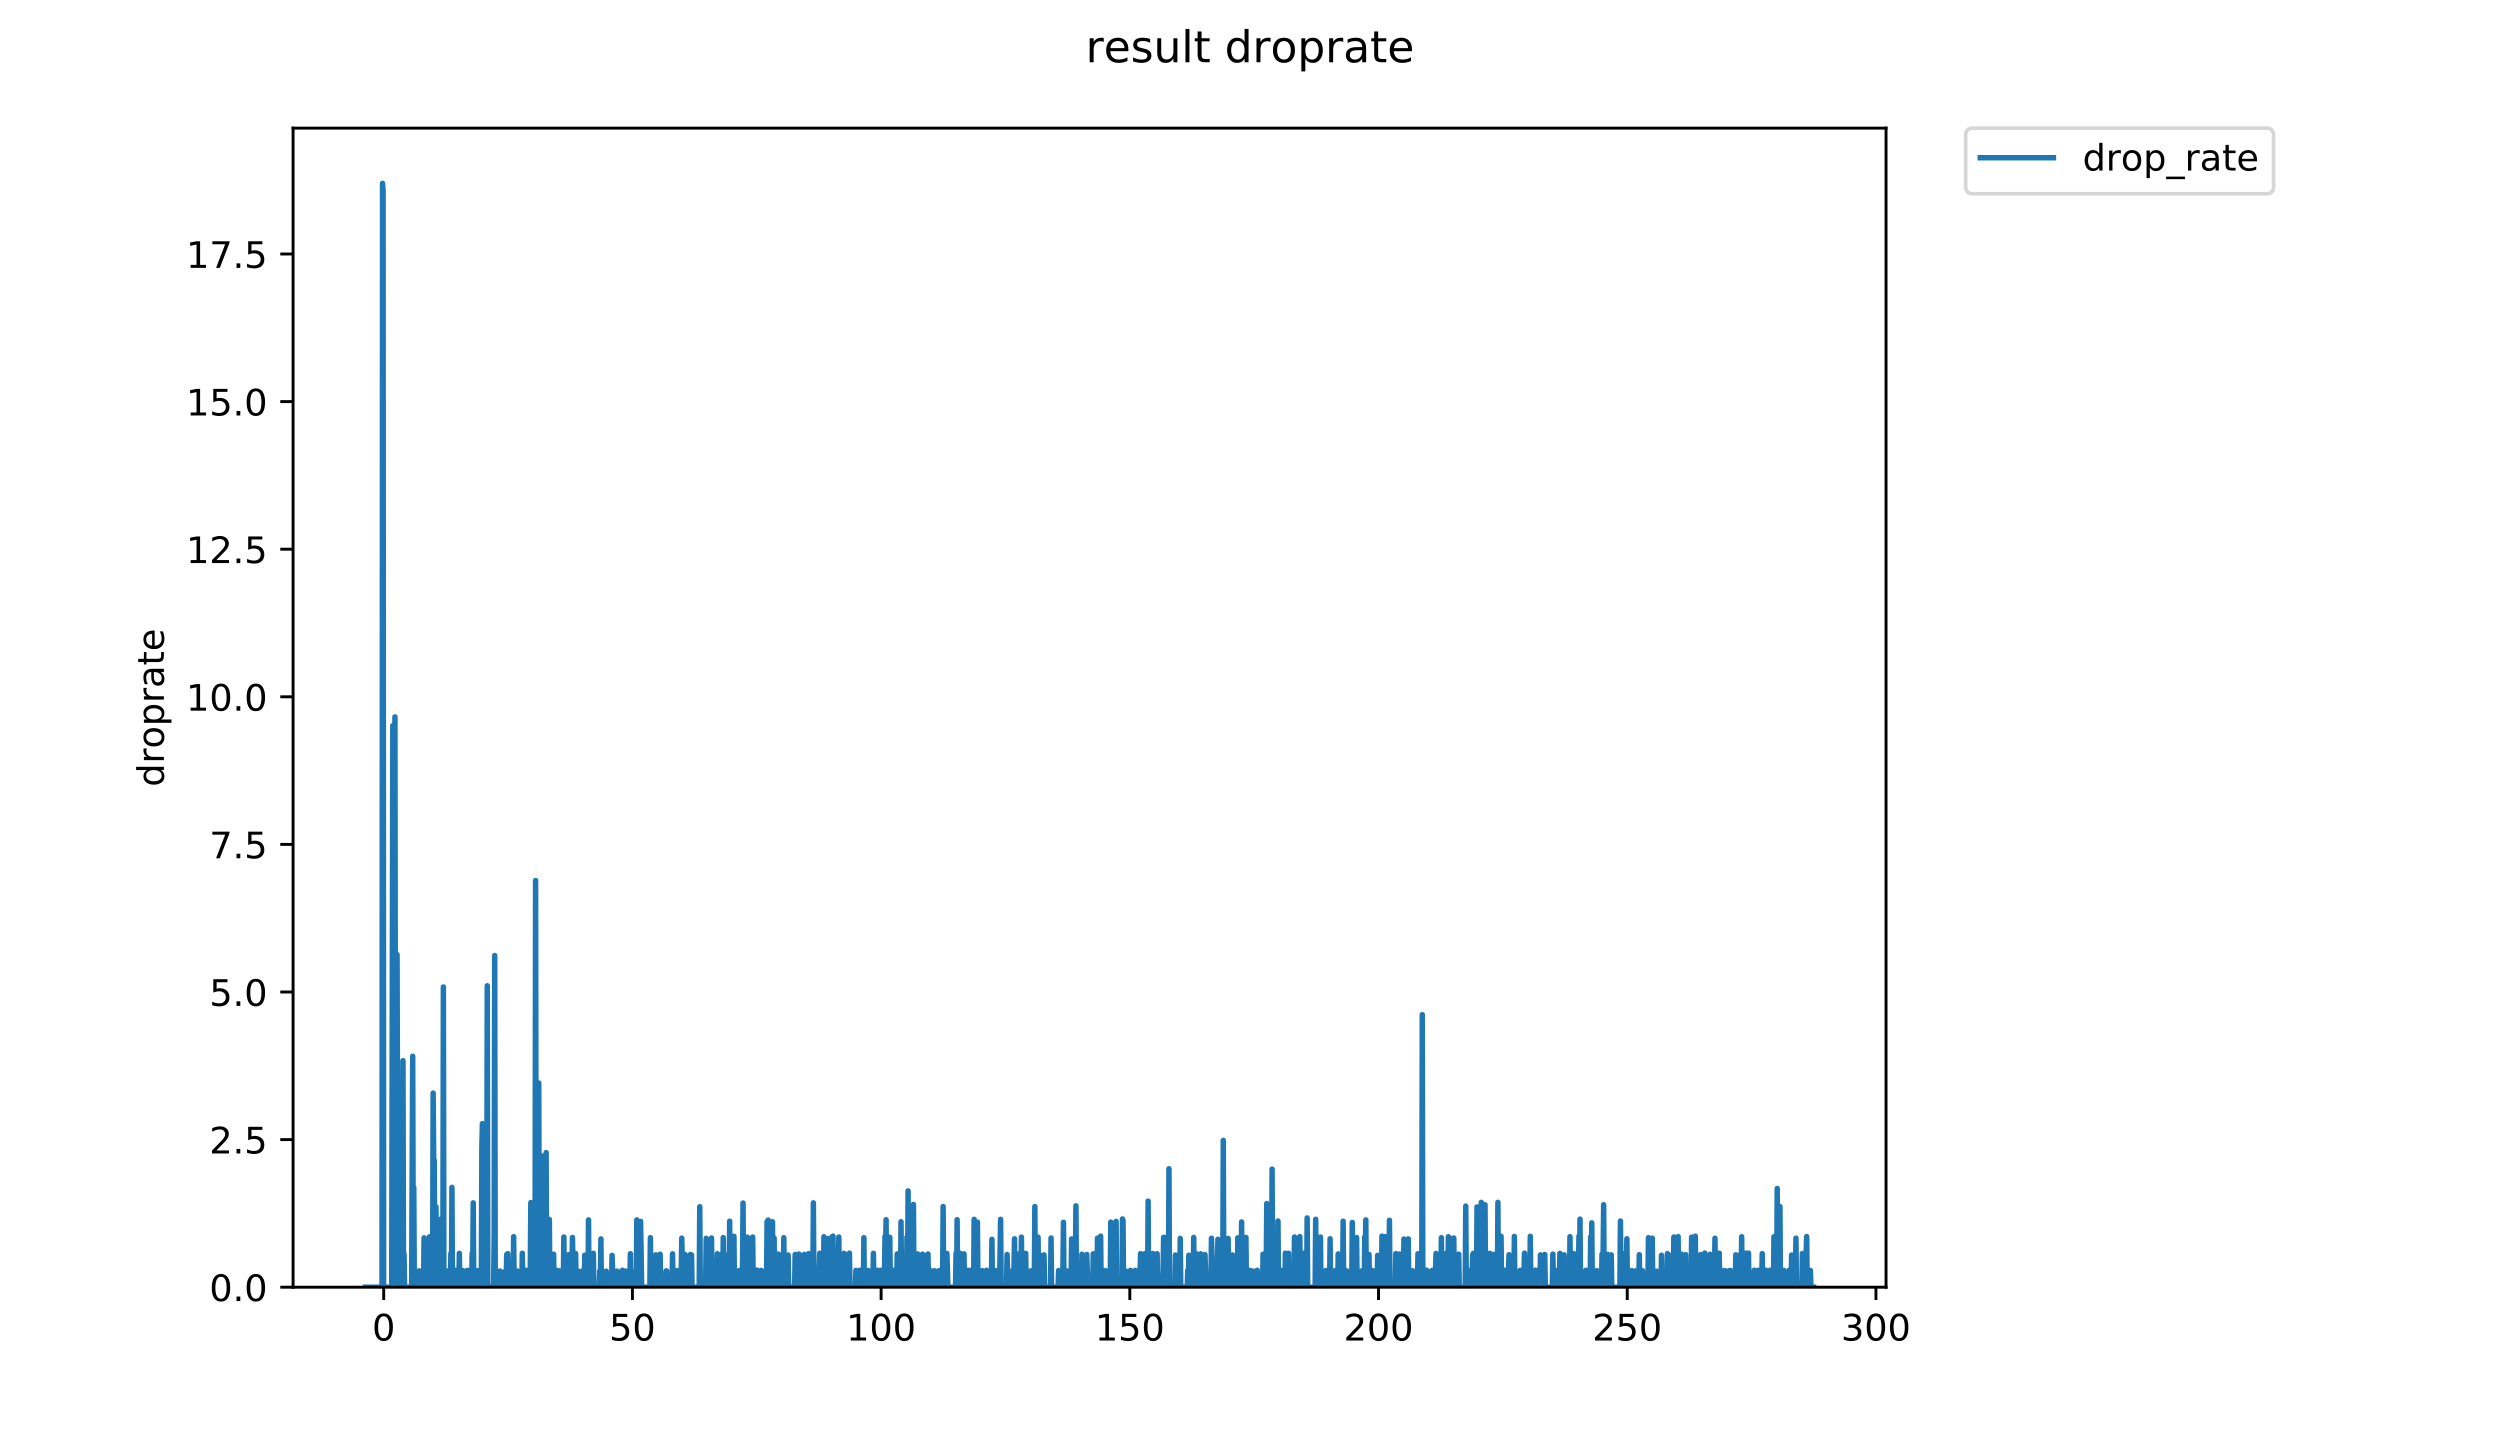 <?xml version="1.0" encoding="utf-8" standalone="no"?>
<!DOCTYPE svg PUBLIC "-//W3C//DTD SVG 1.1//EN"
  "http://www.w3.org/Graphics/SVG/1.1/DTD/svg11.dtd">
<!-- Created with matplotlib (https://matplotlib.org/) -->
<svg height="396pt" version="1.1" viewBox="0 0 684 396" width="684pt" xmlns="http://www.w3.org/2000/svg" xmlns:xlink="http://www.w3.org/1999/xlink">
 <defs>
  <style type="text/css">
*{stroke-linecap:butt;stroke-linejoin:round;}
  </style>
 </defs>
 <g id="figure_1">
  <g id="patch_1">
   <path d="M 0 396 
L 684 396 
L 684 0 
L 0 0 
z
" style="fill:#ffffff;"/>
  </g>
  <g id="axes_1">
   <g id="patch_2">
    <path d="M 80.186 352.174 
L 516.019 352.174 
L 516.019 35.062 
L 80.186 35.062 
z
" style="fill:#ffffff;"/>
   </g>
   <g id="matplotlib.axis_1">
    <g id="xtick_1">
     <g id="line2d_1">
      <defs>
       <path d="M 0 0 
L 0 3.5 
" id="m35428bf966" style="stroke:#000000;stroke-width:0.8;"/>
      </defs>
      <g>
       <use style="stroke:#000000;stroke-width:0.8;" x="104.983" xlink:href="#m35428bf966" y="352.174"/>
      </g>
     </g>
     <g id="text_1">
      <!-- 0 -->
      <defs>
       <path d="M 31.781 66.406 
Q 24.172 66.406 20.328 58.906 
Q 16.5 51.422 16.5 36.375 
Q 16.5 21.391 20.328 13.891 
Q 24.172 6.391 31.781 6.391 
Q 39.453 6.391 43.281 13.891 
Q 47.125 21.391 47.125 36.375 
Q 47.125 51.422 43.281 58.906 
Q 39.453 66.406 31.781 66.406 
z
M 31.781 74.219 
Q 44.047 74.219 50.516 64.516 
Q 56.984 54.828 56.984 36.375 
Q 56.984 17.969 50.516 8.266 
Q 44.047 -1.422 31.781 -1.422 
Q 19.531 -1.422 13.062 8.266 
Q 6.594 17.969 6.594 36.375 
Q 6.594 54.828 13.062 64.516 
Q 19.531 74.219 31.781 74.219 
z
" id="DejaVuSans-48"/>
      </defs>
      <g transform="translate(101.802 366.773)scale(0.1 -0.1)">
       <use xlink:href="#DejaVuSans-48"/>
      </g>
     </g>
    </g>
    <g id="xtick_2">
     <g id="line2d_2">
      <g>
       <use style="stroke:#000000;stroke-width:0.8;" x="173.029" xlink:href="#m35428bf966" y="352.174"/>
      </g>
     </g>
     <g id="text_2">
      <!-- 50 -->
      <defs>
       <path d="M 10.797 72.906 
L 49.516 72.906 
L 49.516 64.594 
L 19.828 64.594 
L 19.828 46.734 
Q 21.969 47.469 24.109 47.828 
Q 26.266 48.188 28.422 48.188 
Q 40.625 48.188 47.75 41.5 
Q 54.891 34.812 54.891 23.391 
Q 54.891 11.625 47.562 5.094 
Q 40.234 -1.422 26.906 -1.422 
Q 22.312 -1.422 17.547 -0.641 
Q 12.797 0.141 7.719 1.703 
L 7.719 11.625 
Q 12.109 9.234 16.797 8.062 
Q 21.484 6.891 26.703 6.891 
Q 35.156 6.891 40.078 11.328 
Q 45.016 15.766 45.016 23.391 
Q 45.016 31 40.078 35.438 
Q 35.156 39.891 26.703 39.891 
Q 22.75 39.891 18.812 39.016 
Q 14.891 38.141 10.797 36.281 
z
" id="DejaVuSans-53"/>
      </defs>
      <g transform="translate(166.666 366.773)scale(0.1 -0.1)">
       <use xlink:href="#DejaVuSans-53"/>
       <use x="63.623" xlink:href="#DejaVuSans-48"/>
      </g>
     </g>
    </g>
    <g id="xtick_3">
     <g id="line2d_3">
      <g>
       <use style="stroke:#000000;stroke-width:0.8;" x="241.074" xlink:href="#m35428bf966" y="352.174"/>
      </g>
     </g>
     <g id="text_3">
      <!-- 100 -->
      <defs>
       <path d="M 12.406 8.297 
L 28.516 8.297 
L 28.516 63.922 
L 10.984 60.406 
L 10.984 69.391 
L 28.422 72.906 
L 38.281 72.906 
L 38.281 8.297 
L 54.391 8.297 
L 54.391 0 
L 12.406 0 
z
" id="DejaVuSans-49"/>
      </defs>
      <g transform="translate(231.531 366.773)scale(0.1 -0.1)">
       <use xlink:href="#DejaVuSans-49"/>
       <use x="63.623" xlink:href="#DejaVuSans-48"/>
       <use x="127.246" xlink:href="#DejaVuSans-48"/>
      </g>
     </g>
    </g>
    <g id="xtick_4">
     <g id="line2d_4">
      <g>
       <use style="stroke:#000000;stroke-width:0.8;" x="309.12" xlink:href="#m35428bf966" y="352.174"/>
      </g>
     </g>
     <g id="text_4">
      <!-- 150 -->
      <g transform="translate(299.576 366.773)scale(0.1 -0.1)">
       <use xlink:href="#DejaVuSans-49"/>
       <use x="63.623" xlink:href="#DejaVuSans-53"/>
       <use x="127.246" xlink:href="#DejaVuSans-48"/>
      </g>
     </g>
    </g>
    <g id="xtick_5">
     <g id="line2d_5">
      <g>
       <use style="stroke:#000000;stroke-width:0.8;" x="377.165" xlink:href="#m35428bf966" y="352.174"/>
      </g>
     </g>
     <g id="text_5">
      <!-- 200 -->
      <defs>
       <path d="M 19.188 8.297 
L 53.609 8.297 
L 53.609 0 
L 7.328 0 
L 7.328 8.297 
Q 12.938 14.109 22.625 23.891 
Q 32.328 33.688 34.812 36.531 
Q 39.547 41.844 41.422 45.531 
Q 43.312 49.219 43.312 52.781 
Q 43.312 58.594 39.234 62.25 
Q 35.156 65.922 28.609 65.922 
Q 23.969 65.922 18.812 64.312 
Q 13.672 62.703 7.812 59.422 
L 7.812 69.391 
Q 13.766 71.781 18.938 73 
Q 24.125 74.219 28.422 74.219 
Q 39.75 74.219 46.484 68.547 
Q 53.219 62.891 53.219 53.422 
Q 53.219 48.922 51.531 44.891 
Q 49.859 40.875 45.406 35.406 
Q 44.188 33.984 37.641 27.219 
Q 31.109 20.453 19.188 8.297 
z
" id="DejaVuSans-50"/>
      </defs>
      <g transform="translate(367.622 366.773)scale(0.1 -0.1)">
       <use xlink:href="#DejaVuSans-50"/>
       <use x="63.623" xlink:href="#DejaVuSans-48"/>
       <use x="127.246" xlink:href="#DejaVuSans-48"/>
      </g>
     </g>
    </g>
    <g id="xtick_6">
     <g id="line2d_6">
      <g>
       <use style="stroke:#000000;stroke-width:0.8;" x="445.211" xlink:href="#m35428bf966" y="352.174"/>
      </g>
     </g>
     <g id="text_6">
      <!-- 250 -->
      <g transform="translate(435.667 366.773)scale(0.1 -0.1)">
       <use xlink:href="#DejaVuSans-50"/>
       <use x="63.623" xlink:href="#DejaVuSans-53"/>
       <use x="127.246" xlink:href="#DejaVuSans-48"/>
      </g>
     </g>
    </g>
    <g id="xtick_7">
     <g id="line2d_7">
      <g>
       <use style="stroke:#000000;stroke-width:0.8;" x="513.257" xlink:href="#m35428bf966" y="352.174"/>
      </g>
     </g>
     <g id="text_7">
      <!-- 300 -->
      <defs>
       <path d="M 40.578 39.312 
Q 47.656 37.797 51.625 33 
Q 55.609 28.219 55.609 21.188 
Q 55.609 10.406 48.188 4.484 
Q 40.766 -1.422 27.094 -1.422 
Q 22.516 -1.422 17.656 -0.516 
Q 12.797 0.391 7.625 2.203 
L 7.625 11.719 
Q 11.719 9.328 16.594 8.109 
Q 21.484 6.891 26.812 6.891 
Q 36.078 6.891 40.938 10.547 
Q 45.797 14.203 45.797 21.188 
Q 45.797 27.641 41.281 31.266 
Q 36.766 34.906 28.719 34.906 
L 20.219 34.906 
L 20.219 43.016 
L 29.109 43.016 
Q 36.375 43.016 40.234 45.922 
Q 44.094 48.828 44.094 54.297 
Q 44.094 59.906 40.109 62.906 
Q 36.141 65.922 28.719 65.922 
Q 24.656 65.922 20.016 65.031 
Q 15.375 64.156 9.812 62.312 
L 9.812 71.094 
Q 15.438 72.656 20.344 73.438 
Q 25.25 74.219 29.594 74.219 
Q 40.828 74.219 47.359 69.109 
Q 53.906 64.016 53.906 55.328 
Q 53.906 49.266 50.438 45.094 
Q 46.969 40.922 40.578 39.312 
z
" id="DejaVuSans-51"/>
      </defs>
      <g transform="translate(503.713 366.773)scale(0.1 -0.1)">
       <use xlink:href="#DejaVuSans-51"/>
       <use x="63.623" xlink:href="#DejaVuSans-48"/>
       <use x="127.246" xlink:href="#DejaVuSans-48"/>
      </g>
     </g>
    </g>
   </g>
   <g id="matplotlib.axis_2">
    <g id="ytick_1">
     <g id="line2d_8">
      <defs>
       <path d="M 0 0 
L -3.5 0 
" id="mf7e2daa5fb" style="stroke:#000000;stroke-width:0.8;"/>
      </defs>
      <g>
       <use style="stroke:#000000;stroke-width:0.8;" x="80.186" xlink:href="#mf7e2daa5fb" y="352.174"/>
      </g>
     </g>
     <g id="text_8">
      <!-- 0.0 -->
      <defs>
       <path d="M 10.688 12.406 
L 21 12.406 
L 21 0 
L 10.688 0 
z
" id="DejaVuSans-46"/>
      </defs>
      <g transform="translate(57.283 355.973)scale(0.1 -0.1)">
       <use xlink:href="#DejaVuSans-48"/>
       <use x="63.623" xlink:href="#DejaVuSans-46"/>
       <use x="95.41" xlink:href="#DejaVuSans-48"/>
      </g>
     </g>
    </g>
    <g id="ytick_2">
     <g id="line2d_9">
      <g>
       <use style="stroke:#000000;stroke-width:0.8;" x="80.186" xlink:href="#mf7e2daa5fb" y="311.792"/>
      </g>
     </g>
     <g id="text_9">
      <!-- 2.5 -->
      <g transform="translate(57.283 315.591)scale(0.1 -0.1)">
       <use xlink:href="#DejaVuSans-50"/>
       <use x="63.623" xlink:href="#DejaVuSans-46"/>
       <use x="95.41" xlink:href="#DejaVuSans-53"/>
      </g>
     </g>
    </g>
    <g id="ytick_3">
     <g id="line2d_10">
      <g>
       <use style="stroke:#000000;stroke-width:0.8;" x="80.186" xlink:href="#mf7e2daa5fb" y="271.409"/>
      </g>
     </g>
     <g id="text_10">
      <!-- 5.0 -->
      <g transform="translate(57.283 275.208)scale(0.1 -0.1)">
       <use xlink:href="#DejaVuSans-53"/>
       <use x="63.623" xlink:href="#DejaVuSans-46"/>
       <use x="95.41" xlink:href="#DejaVuSans-48"/>
      </g>
     </g>
    </g>
    <g id="ytick_4">
     <g id="line2d_11">
      <g>
       <use style="stroke:#000000;stroke-width:0.8;" x="80.186" xlink:href="#mf7e2daa5fb" y="231.027"/>
      </g>
     </g>
     <g id="text_11">
      <!-- 7.5 -->
      <defs>
       <path d="M 8.203 72.906 
L 55.078 72.906 
L 55.078 68.703 
L 28.609 0 
L 18.312 0 
L 43.219 64.594 
L 8.203 64.594 
z
" id="DejaVuSans-55"/>
      </defs>
      <g transform="translate(57.283 234.826)scale(0.1 -0.1)">
       <use xlink:href="#DejaVuSans-55"/>
       <use x="63.623" xlink:href="#DejaVuSans-46"/>
       <use x="95.41" xlink:href="#DejaVuSans-53"/>
      </g>
     </g>
    </g>
    <g id="ytick_5">
     <g id="line2d_12">
      <g>
       <use style="stroke:#000000;stroke-width:0.8;" x="80.186" xlink:href="#mf7e2daa5fb" y="190.644"/>
      </g>
     </g>
     <g id="text_12">
      <!-- 10.0 -->
      <g transform="translate(50.92 194.443)scale(0.1 -0.1)">
       <use xlink:href="#DejaVuSans-49"/>
       <use x="63.623" xlink:href="#DejaVuSans-48"/>
       <use x="127.246" xlink:href="#DejaVuSans-46"/>
       <use x="159.033" xlink:href="#DejaVuSans-48"/>
      </g>
     </g>
    </g>
    <g id="ytick_6">
     <g id="line2d_13">
      <g>
       <use style="stroke:#000000;stroke-width:0.8;" x="80.186" xlink:href="#mf7e2daa5fb" y="150.261"/>
      </g>
     </g>
     <g id="text_13">
      <!-- 12.5 -->
      <g transform="translate(50.92 154.061)scale(0.1 -0.1)">
       <use xlink:href="#DejaVuSans-49"/>
       <use x="63.623" xlink:href="#DejaVuSans-50"/>
       <use x="127.246" xlink:href="#DejaVuSans-46"/>
       <use x="159.033" xlink:href="#DejaVuSans-53"/>
      </g>
     </g>
    </g>
    <g id="ytick_7">
     <g id="line2d_14">
      <g>
       <use style="stroke:#000000;stroke-width:0.8;" x="80.186" xlink:href="#mf7e2daa5fb" y="109.879"/>
      </g>
     </g>
     <g id="text_14">
      <!-- 15.0 -->
      <g transform="translate(50.92 113.678)scale(0.1 -0.1)">
       <use xlink:href="#DejaVuSans-49"/>
       <use x="63.623" xlink:href="#DejaVuSans-53"/>
       <use x="127.246" xlink:href="#DejaVuSans-46"/>
       <use x="159.033" xlink:href="#DejaVuSans-48"/>
      </g>
     </g>
    </g>
    <g id="ytick_8">
     <g id="line2d_15">
      <g>
       <use style="stroke:#000000;stroke-width:0.8;" x="80.186" xlink:href="#mf7e2daa5fb" y="69.496"/>
      </g>
     </g>
     <g id="text_15">
      <!-- 17.5 -->
      <g transform="translate(50.92 73.296)scale(0.1 -0.1)">
       <use xlink:href="#DejaVuSans-49"/>
       <use x="63.623" xlink:href="#DejaVuSans-55"/>
       <use x="127.246" xlink:href="#DejaVuSans-46"/>
       <use x="159.033" xlink:href="#DejaVuSans-53"/>
      </g>
     </g>
    </g>
    <g id="text_16">
     <!-- droprate -->
     <defs>
      <path d="M 45.406 46.391 
L 45.406 75.984 
L 54.391 75.984 
L 54.391 0 
L 45.406 0 
L 45.406 8.203 
Q 42.578 3.328 38.25 0.953 
Q 33.938 -1.422 27.875 -1.422 
Q 17.969 -1.422 11.734 6.484 
Q 5.516 14.406 5.516 27.297 
Q 5.516 40.188 11.734 48.094 
Q 17.969 56 27.875 56 
Q 33.938 56 38.25 53.625 
Q 42.578 51.266 45.406 46.391 
z
M 14.797 27.297 
Q 14.797 17.391 18.875 11.75 
Q 22.953 6.109 30.078 6.109 
Q 37.203 6.109 41.297 11.75 
Q 45.406 17.391 45.406 27.297 
Q 45.406 37.203 41.297 42.844 
Q 37.203 48.484 30.078 48.484 
Q 22.953 48.484 18.875 42.844 
Q 14.797 37.203 14.797 27.297 
z
" id="DejaVuSans-100"/>
      <path d="M 41.109 46.297 
Q 39.594 47.172 37.812 47.578 
Q 36.031 48 33.891 48 
Q 26.266 48 22.188 43.047 
Q 18.109 38.094 18.109 28.812 
L 18.109 0 
L 9.078 0 
L 9.078 54.688 
L 18.109 54.688 
L 18.109 46.188 
Q 20.953 51.172 25.484 53.578 
Q 30.031 56 36.531 56 
Q 37.453 56 38.578 55.875 
Q 39.703 55.766 41.062 55.516 
z
" id="DejaVuSans-114"/>
      <path d="M 30.609 48.391 
Q 23.391 48.391 19.188 42.75 
Q 14.984 37.109 14.984 27.297 
Q 14.984 17.484 19.156 11.844 
Q 23.344 6.203 30.609 6.203 
Q 37.797 6.203 41.984 11.859 
Q 46.188 17.531 46.188 27.297 
Q 46.188 37.016 41.984 42.703 
Q 37.797 48.391 30.609 48.391 
z
M 30.609 56 
Q 42.328 56 49.016 48.375 
Q 55.719 40.766 55.719 27.297 
Q 55.719 13.875 49.016 6.219 
Q 42.328 -1.422 30.609 -1.422 
Q 18.844 -1.422 12.172 6.219 
Q 5.516 13.875 5.516 27.297 
Q 5.516 40.766 12.172 48.375 
Q 18.844 56 30.609 56 
z
" id="DejaVuSans-111"/>
      <path d="M 18.109 8.203 
L 18.109 -20.797 
L 9.078 -20.797 
L 9.078 54.688 
L 18.109 54.688 
L 18.109 46.391 
Q 20.953 51.266 25.266 53.625 
Q 29.594 56 35.594 56 
Q 45.562 56 51.781 48.094 
Q 58.016 40.188 58.016 27.297 
Q 58.016 14.406 51.781 6.484 
Q 45.562 -1.422 35.594 -1.422 
Q 29.594 -1.422 25.266 0.953 
Q 20.953 3.328 18.109 8.203 
z
M 48.688 27.297 
Q 48.688 37.203 44.609 42.844 
Q 40.531 48.484 33.406 48.484 
Q 26.266 48.484 22.188 42.844 
Q 18.109 37.203 18.109 27.297 
Q 18.109 17.391 22.188 11.75 
Q 26.266 6.109 33.406 6.109 
Q 40.531 6.109 44.609 11.75 
Q 48.688 17.391 48.688 27.297 
z
" id="DejaVuSans-112"/>
      <path d="M 34.281 27.484 
Q 23.391 27.484 19.188 25 
Q 14.984 22.516 14.984 16.5 
Q 14.984 11.719 18.141 8.906 
Q 21.297 6.109 26.703 6.109 
Q 34.188 6.109 38.703 11.406 
Q 43.219 16.703 43.219 25.484 
L 43.219 27.484 
z
M 52.203 31.203 
L 52.203 0 
L 43.219 0 
L 43.219 8.297 
Q 40.141 3.328 35.547 0.953 
Q 30.953 -1.422 24.312 -1.422 
Q 15.922 -1.422 10.953 3.297 
Q 6 8.016 6 15.922 
Q 6 25.141 12.172 29.828 
Q 18.359 34.516 30.609 34.516 
L 43.219 34.516 
L 43.219 35.406 
Q 43.219 41.609 39.141 45 
Q 35.062 48.391 27.688 48.391 
Q 23 48.391 18.547 47.266 
Q 14.109 46.141 10.016 43.891 
L 10.016 52.203 
Q 14.938 54.109 19.578 55.047 
Q 24.219 56 28.609 56 
Q 40.484 56 46.344 49.844 
Q 52.203 43.703 52.203 31.203 
z
" id="DejaVuSans-97"/>
      <path d="M 18.312 70.219 
L 18.312 54.688 
L 36.812 54.688 
L 36.812 47.703 
L 18.312 47.703 
L 18.312 18.016 
Q 18.312 11.328 20.141 9.422 
Q 21.969 7.516 27.594 7.516 
L 36.812 7.516 
L 36.812 0 
L 27.594 0 
Q 17.188 0 13.234 3.875 
Q 9.281 7.766 9.281 18.016 
L 9.281 47.703 
L 2.688 47.703 
L 2.688 54.688 
L 9.281 54.688 
L 9.281 70.219 
z
" id="DejaVuSans-116"/>
      <path d="M 56.203 29.594 
L 56.203 25.203 
L 14.891 25.203 
Q 15.484 15.922 20.484 11.062 
Q 25.484 6.203 34.422 6.203 
Q 39.594 6.203 44.453 7.469 
Q 49.312 8.734 54.109 11.281 
L 54.109 2.781 
Q 49.266 0.734 44.188 -0.344 
Q 39.109 -1.422 33.891 -1.422 
Q 20.797 -1.422 13.156 6.188 
Q 5.516 13.812 5.516 26.812 
Q 5.516 40.234 12.766 48.109 
Q 20.016 56 32.328 56 
Q 43.359 56 49.781 48.891 
Q 56.203 41.797 56.203 29.594 
z
M 47.219 32.234 
Q 47.125 39.594 43.094 43.984 
Q 39.062 48.391 32.422 48.391 
Q 24.906 48.391 20.391 44.141 
Q 15.875 39.891 15.188 32.172 
z
" id="DejaVuSans-101"/>
     </defs>
     <g transform="translate(44.841 215.236)rotate(-90)scale(0.1 -0.1)">
      <use xlink:href="#DejaVuSans-100"/>
      <use x="63.477" xlink:href="#DejaVuSans-114"/>
      <use x="104.559" xlink:href="#DejaVuSans-111"/>
      <use x="165.74" xlink:href="#DejaVuSans-112"/>
      <use x="229.217" xlink:href="#DejaVuSans-114"/>
      <use x="270.33" xlink:href="#DejaVuSans-97"/>
      <use x="331.609" xlink:href="#DejaVuSans-116"/>
      <use x="370.818" xlink:href="#DejaVuSans-101"/>
     </g>
    </g>
   </g>
   <g id="line2d_16">
    <path clip-path="url(#p8890fcf8d9)" d="M 99.997 352.174 
L 104.522 352.174 
L 104.666 50.163 
L 104.81 52.19 
L 104.96 352.174 
L 107.173 352.174 
L 107.475 198.545 
L 107.62 246.928 
L 107.765 219.095 
L 107.91 292.348 
L 108.055 196.151 
L 108.199 319.868 
L 108.343 306.023 
L 108.487 352.174 
L 108.634 261.171 
L 108.783 312.015 
L 108.927 310.756 
L 109.075 298.03 
L 109.224 325.327 
L 109.37 306.544 
L 109.661 352.174 
L 109.808 352.174 
L 109.955 329.423 
L 110.105 329.986 
L 110.255 290.217 
L 110.401 352.174 
L 110.547 343.048 
L 110.693 352.174 
L 112.619 352.174 
L 112.914 289.006 
L 113.062 343.175 
L 113.208 324.95 
L 113.356 352.174 
L 114.55 352.174 
L 114.699 347.712 
L 114.848 352.174 
L 115.877 352.174 
L 116.025 338.676 
L 116.172 352.174 
L 116.319 352.174 
L 116.466 347.65 
L 116.613 352.174 
L 117.344 352.174 
L 117.489 338.407 
L 117.633 352.174 
L 118.355 352.174 
L 118.506 299.068 
L 118.659 317.343 
L 118.812 317.436 
L 118.965 352.174 
L 119.119 352.174 
L 119.27 330.167 
L 119.568 352.174 
L 120.146 352.174 
L 120.29 347.546 
L 120.433 352.174 
L 120.576 333.554 
L 120.72 352.174 
L 121.159 352.174 
L 121.306 270.04 
L 121.449 352.174 
L 122.027 352.174 
L 122.177 347.737 
L 122.48 347.773 
L 122.632 352.174 
L 123.209 352.174 
L 123.355 342.996 
L 123.502 352.174 
L 123.649 324.873 
L 123.792 352.174 
L 124.37 352.174 
L 124.513 347.532 
L 124.657 352.174 
L 125.531 352.174 
L 125.675 342.917 
L 125.819 352.174 
L 126.545 352.174 
L 126.693 347.662 
L 126.843 352.174 
L 127.731 352.174 
L 127.875 347.559 
L 128.021 352.174 
L 129.045 352.174 
L 129.188 342.891 
L 129.332 347.546 
L 129.477 329.098 
L 129.623 352.174 
L 130.508 352.174 
L 130.655 347.637 
L 130.806 352.174 
L 131.685 352.174 
L 131.834 314.167 
L 131.985 307.429 
L 132.136 352.174 
L 132.435 352.174 
L 132.586 312.454 
L 132.737 352.174 
L 133.025 352.174 
L 133.169 342.891 
L 133.315 269.711 
L 133.458 352.174 
L 135.055 352.174 
L 135.201 338.446 
L 135.348 261.427 
L 135.496 352.174 
L 135.64 352.174 
L 135.79 347.712 
L 135.935 352.174 
L 136.677 352.174 
L 136.829 347.761 
L 136.98 352.174 
L 138.026 352.174 
L 138.179 347.832 
L 138.329 352.174 
L 138.481 352.174 
L 138.629 343.25 
L 138.781 352.174 
L 138.925 342.996 
L 139.072 352.174 
L 139.793 352.174 
L 139.941 347.662 
L 140.088 352.174 
L 140.24 347.797 
L 140.389 352.174 
L 140.533 338.368 
L 140.677 352.174 
L 141.403 352.174 
L 141.554 347.761 
L 141.697 352.174 
L 142.759 352.174 
L 142.903 342.891 
L 143.054 352.174 
L 143.787 352.174 
L 143.931 347.546 
L 144.075 352.174 
L 144.942 352.174 
L 145.086 347.559 
L 145.23 329.032 
L 145.374 352.174 
L 146.385 352.174 
L 146.535 240.927 
L 146.686 343.323 
L 146.83 352.174 
L 147.116 352.174 
L 147.259 342.864 
L 147.402 296.314 
L 147.545 352.174 
L 148.12 352.174 
L 148.267 316.279 
L 148.411 352.174 
L 149.128 352.174 
L 149.272 342.917 
L 149.417 315.358 
L 149.565 347.687 
L 149.717 343.395 
L 149.87 352.174 
L 150.159 352.174 
L 150.303 333.661 
L 150.446 352.174 
L 151.319 352.174 
L 151.467 343.15 
L 151.615 352.174 
L 152.356 352.174 
L 152.5 347.585 
L 152.644 352.174 
L 152.939 352.174 
L 153.088 347.7 
L 153.239 347.761 
L 153.385 352.174 
L 154.12 352.174 
L 154.264 338.446 
L 154.41 352.174 
L 155.295 352.174 
L 155.588 343.274 
L 155.733 352.174 
L 156.332 352.174 
L 156.475 347.559 
L 156.622 338.562 
L 156.911 352.174 
L 157.343 352.174 
L 157.487 342.97 
L 157.637 352.174 
L 158.226 352.174 
L 158.379 347.844 
L 158.532 352.174 
L 159.408 352.174 
L 159.552 347.559 
L 159.696 352.174 
L 159.84 352.174 
L 159.993 343.419 
L 160.144 352.174 
L 160.872 352.174 
L 161.016 333.766 
L 161.161 352.174 
L 162.19 352.174 
L 162.334 342.917 
L 162.482 352.174 
L 163.953 352.174 
L 164.101 347.687 
L 164.251 352.174 
L 164.402 338.97 
L 164.548 352.174 
L 165.71 352.174 
L 165.862 347.797 
L 166.005 352.174 
L 167.311 352.174 
L 167.464 343.466 
L 167.768 352.174 
L 168.672 352.174 
L 168.823 347.773 
L 168.969 352.174 
L 170.142 352.174 
L 170.285 347.532 
L 170.428 352.174 
L 171.008 352.174 
L 171.159 347.749 
L 171.31 352.174 
L 172.322 352.174 
L 172.467 343.022 
L 172.615 352.174 
L 173.792 352.174 
L 173.942 347.712 
L 174.086 352.174 
L 174.231 333.766 
L 174.38 352.174 
L 174.968 352.174 
L 175.114 347.611 
L 175.262 334.176 
L 175.562 352.174 
L 177.799 352.174 
L 177.946 338.638 
L 178.092 352.174 
L 179.126 352.174 
L 179.428 343.323 
L 179.576 352.174 
L 180.462 352.174 
L 180.609 343.15 
L 180.759 352.174 
L 182.085 352.174 
L 182.234 347.724 
L 182.383 347.712 
L 182.53 352.174 
L 183.862 352.174 
L 184.007 343.048 
L 184.153 352.174 
L 185.046 352.174 
L 185.192 347.637 
L 185.342 352.174 
L 186.234 352.174 
L 186.384 347.724 
L 186.532 338.751 
L 186.829 352.174 
L 187.272 352.174 
L 187.422 343.225 
L 187.569 352.174 
L 188.752 352.174 
L 188.9 343.225 
L 189.051 352.174 
L 189.201 343.347 
L 189.352 352.174 
L 191.302 352.174 
L 191.453 330.167 
L 191.602 352.174 
L 193.061 352.174 
L 193.21 338.825 
L 193.355 352.174 
L 194.225 352.174 
L 194.369 347.559 
L 194.519 347.712 
L 194.667 338.713 
L 194.812 352.174 
L 195.247 352.174 
L 195.394 347.637 
L 195.54 352.174 
L 196.12 352.174 
L 196.266 343.022 
L 196.412 352.174 
L 197.296 352.174 
L 197.59 343.022 
L 197.734 352.174 
L 197.882 338.6 
L 198.028 352.174 
L 199.195 352.174 
L 199.342 343.15 
L 199.49 352.174 
L 199.637 334.126 
L 199.78 352.174 
L 200.662 352.174 
L 200.806 338.249 
L 200.949 352.174 
L 201.972 352.174 
L 202.123 347.749 
L 202.268 347.611 
L 202.414 352.174 
L 202.857 352.174 
L 203.002 347.598 
L 203.149 347.624 
L 203.293 329.164 
L 203.437 352.174 
L 204.176 352.174 
L 204.322 347.611 
L 204.467 338.485 
L 204.611 352.174 
L 205.79 352.174 
L 205.935 338.446 
L 206.084 352.174 
L 206.962 352.174 
L 207.104 347.506 
L 207.248 352.174 
L 208.116 352.174 
L 208.261 347.585 
L 208.405 352.174 
L 209.43 352.174 
L 209.574 347.585 
L 209.719 352.174 
L 209.868 334.226 
L 210.015 352.174 
L 210.16 333.818 
L 210.453 352.174 
L 210.897 352.174 
L 211.047 347.737 
L 211.198 352.174 
L 211.346 334.276 
L 211.495 352.174 
L 211.646 338.934 
L 211.794 338.713 
L 211.945 352.174 
L 212.828 352.174 
L 212.975 343.125 
L 213.124 352.174 
L 214.003 352.174 
L 214.151 343.2 
L 214.299 352.174 
L 214.447 338.638 
L 214.593 352.174 
L 215.482 352.174 
L 215.633 343.371 
L 215.781 352.174 
L 217.407 352.174 
L 217.555 343.225 
L 217.703 352.174 
L 218.291 352.174 
L 218.588 343.099 
L 218.74 352.174 
L 219.897 352.174 
L 220.045 343.2 
L 220.188 352.174 
L 220.933 352.174 
L 221.222 342.996 
L 221.368 352.174 
L 222.107 352.174 
L 222.251 347.546 
L 222.395 352.174 
L 222.539 329.098 
L 222.684 352.174 
L 223.981 352.174 
L 224.271 342.891 
L 224.418 352.174 
L 225.282 352.174 
L 225.426 338.368 
L 225.577 352.174 
L 226.156 352.174 
L 226.303 347.637 
L 226.454 338.898 
L 226.604 352.174 
L 227.475 352.174 
L 227.621 338.407 
L 227.765 352.174 
L 227.908 338.209 
L 228.051 352.174 
L 228.195 342.944 
L 228.339 352.174 
L 229.214 352.174 
L 229.359 347.585 
L 229.505 338.446 
L 229.651 352.174 
L 230.668 352.174 
L 230.959 342.917 
L 231.108 352.174 
L 232.26 352.174 
L 232.403 342.864 
L 232.553 352.174 
L 234.03 352.174 
L 234.176 347.585 
L 234.321 352.174 
L 235.038 352.174 
L 235.181 347.546 
L 235.334 347.773 
L 235.485 352.174 
L 235.92 352.174 
L 236.063 347.532 
L 236.207 352.174 
L 236.354 338.638 
L 236.499 352.174 
L 237.374 352.174 
L 237.518 347.572 
L 237.789 352.174 
L 238.821 352.174 
L 238.964 342.917 
L 239.11 352.174 
L 239.834 352.174 
L 239.978 347.559 
L 240.122 347.546 
L 240.266 352.174 
L 240.848 352.174 
L 240.992 347.546 
L 241.136 352.174 
L 241.712 352.174 
L 241.855 347.532 
L 241.999 347.559 
L 242.143 338.249 
L 242.287 342.944 
L 242.431 333.714 
L 242.58 352.174 
L 243.305 352.174 
L 243.451 338.524 
L 243.601 352.174 
L 244.323 352.174 
L 244.467 347.559 
L 244.612 352.174 
L 245.333 352.174 
L 245.479 343.074 
L 245.623 352.174 
L 246.368 352.174 
L 246.516 334.276 
L 246.667 352.174 
L 248.005 352.174 
L 248.15 338.446 
L 248.302 352.174 
L 248.453 325.838 
L 248.597 352.174 
L 249.478 352.174 
L 249.623 342.996 
L 249.768 352.174 
L 249.915 329.551 
L 250.061 352.174 
L 250.652 352.174 
L 250.797 347.598 
L 250.943 352.174 
L 251.089 343.074 
L 251.236 352.174 
L 252.268 352.174 
L 252.416 343.15 
L 252.562 352.174 
L 253.602 352.174 
L 253.894 343.099 
L 254.045 352.174 
L 254.484 352.174 
L 254.632 347.675 
L 254.777 352.174 
L 255.518 352.174 
L 255.666 347.675 
L 255.816 352.174 
L 256.703 352.174 
L 256.853 347.712 
L 256.999 347.624 
L 257.145 352.174 
L 257.587 352.174 
L 257.739 347.761 
L 257.889 352.174 
L 258.04 330.107 
L 258.193 352.174 
L 258.926 352.174 
L 259.071 342.944 
L 259.36 352.174 
L 261.434 352.174 
L 261.577 342.891 
L 261.721 352.174 
L 261.866 333.714 
L 262.01 352.174 
L 262.594 352.174 
L 262.738 342.917 
L 263.028 352.174 
L 263.605 352.174 
L 263.752 343.048 
L 263.903 352.174 
L 264.64 352.174 
L 264.784 347.559 
L 264.928 352.174 
L 265.374 352.174 
L 265.518 347.546 
L 265.662 352.174 
L 266.38 352.174 
L 266.524 333.607 
L 266.674 352.174 
L 266.97 352.174 
L 267.115 347.598 
L 267.266 352.174 
L 267.416 334.375 
L 267.564 352.174 
L 268.595 352.174 
L 268.742 347.65 
L 268.888 352.174 
L 269.779 352.174 
L 269.923 347.546 
L 270.067 352.174 
L 271.239 352.174 
L 271.392 339.077 
L 271.536 352.174 
L 272.271 352.174 
L 272.417 347.637 
L 272.565 352.174 
L 273.469 352.174 
L 273.763 333.607 
L 273.914 352.174 
L 275.384 352.174 
L 275.532 343.225 
L 275.826 352.174 
L 276.984 352.174 
L 277.127 347.546 
L 277.272 352.174 
L 277.418 347.624 
L 277.569 338.934 
L 277.713 352.174 
L 278.441 352.174 
L 278.589 343.125 
L 278.732 352.174 
L 279.313 352.174 
L 279.459 338.485 
L 279.605 352.174 
L 280.192 352.174 
L 280.339 343.15 
L 280.486 343.15 
L 280.63 342.917 
L 280.774 352.174 
L 281.792 352.174 
L 281.944 347.797 
L 282.092 347.687 
L 282.244 352.174 
L 282.685 352.174 
L 282.83 347.611 
L 282.982 352.174 
L 283.133 330.107 
L 283.277 352.174 
L 283.864 352.174 
L 284.01 338.485 
L 284.162 352.174 
L 284.463 343.323 
L 284.608 352.174 
L 285.494 352.174 
L 285.646 343.347 
L 285.798 352.174 
L 287.416 352.174 
L 287.565 338.713 
L 287.718 352.174 
L 289.492 352.174 
L 289.638 347.624 
L 289.787 352.174 
L 290.667 352.174 
L 290.81 347.519 
L 290.961 334.424 
L 291.111 352.174 
L 291.989 352.174 
L 292.14 347.761 
L 292.29 352.174 
L 293.041 352.174 
L 293.192 338.97 
L 293.337 352.174 
L 293.928 352.174 
L 294.072 342.97 
L 294.22 347.687 
L 294.369 329.925 
L 294.52 352.174 
L 295.866 352.174 
L 296.013 343.175 
L 296.304 352.174 
L 297.185 352.174 
L 297.333 343.225 
L 297.623 352.174 
L 298.964 352.174 
L 299.109 343.048 
L 299.253 352.174 
L 300.117 352.174 
L 300.266 338.751 
L 300.411 352.174 
L 300.989 352.174 
L 301.132 338.209 
L 301.276 352.174 
L 302.143 352.174 
L 302.292 347.687 
L 302.439 347.637 
L 302.586 352.174 
L 303.753 352.174 
L 303.904 334.375 
L 304.047 352.174 
L 304.925 352.174 
L 305.068 347.546 
L 305.213 352.174 
L 305.36 334.176 
L 305.506 352.174 
L 306.969 352.174 
L 307.114 333.5 
L 307.261 334.076 
L 307.406 352.174 
L 307.844 352.174 
L 307.995 347.749 
L 308.138 352.174 
L 309.021 352.174 
L 309.172 347.785 
L 309.316 347.572 
L 309.46 352.174 
L 310.473 352.174 
L 310.618 347.572 
L 310.762 352.174 
L 311.638 352.174 
L 311.782 347.559 
L 311.926 347.546 
L 312.071 342.996 
L 312.365 352.174 
L 313.095 352.174 
L 313.24 342.996 
L 313.391 352.174 
L 313.981 352.174 
L 314.126 328.627 
L 314.271 352.174 
L 315.281 352.174 
L 315.425 342.97 
L 315.572 352.174 
L 316.447 352.174 
L 316.592 343.022 
L 316.738 352.174 
L 318.074 352.174 
L 318.224 347.7 
L 318.37 338.524 
L 318.514 352.174 
L 319.394 352.174 
L 319.537 338.209 
L 319.681 352.174 
L 319.825 319.776 
L 319.968 352.174 
L 321.441 352.174 
L 321.592 343.371 
L 321.737 352.174 
L 322.763 352.174 
L 322.913 338.825 
L 323.059 352.174 
L 324.819 352.174 
L 324.964 347.598 
L 325.115 352.174 
L 325.268 343.443 
L 325.414 352.174 
L 326.455 352.174 
L 326.602 338.562 
L 326.751 352.174 
L 327.329 352.174 
L 327.476 343.099 
L 327.62 352.174 
L 328.363 352.174 
L 328.508 343.048 
L 328.654 352.174 
L 329.535 352.174 
L 329.684 343.25 
L 329.979 352.174 
L 331.301 352.174 
L 331.451 338.788 
L 331.599 343.225 
L 331.744 352.174 
L 332.775 352.174 
L 332.925 347.737 
L 333.07 347.611 
L 333.224 339.077 
L 333.368 352.174 
L 334.538 352.174 
L 334.689 312.015 
L 334.84 352.174 
L 335.574 352.174 
L 335.719 347.585 
L 335.863 352.174 
L 336.013 338.825 
L 336.16 352.174 
L 337.029 352.174 
L 337.18 343.347 
L 337.328 352.174 
L 338.523 352.174 
L 338.671 338.676 
L 338.818 352.174 
L 339.554 352.174 
L 339.703 334.326 
L 339.848 352.174 
L 340.736 352.174 
L 340.882 338.562 
L 341.028 352.174 
L 341.771 352.174 
L 341.916 347.585 
L 342.062 347.611 
L 342.21 352.174 
L 342.657 352.174 
L 342.809 347.761 
L 342.955 352.174 
L 343.821 352.174 
L 343.965 347.546 
L 344.11 352.174 
L 345.427 352.174 
L 345.574 343.15 
L 345.717 352.174 
L 346.153 352.174 
L 346.296 347.519 
L 346.439 347.519 
L 346.585 329.295 
L 346.734 352.174 
L 347.601 352.174 
L 347.751 343.299 
L 347.901 352.174 
L 348.045 319.868 
L 348.192 352.174 
L 349.503 352.174 
L 349.652 334.076 
L 349.804 352.174 
L 350.234 352.174 
L 350.377 347.519 
L 350.52 352.174 
L 351.25 352.174 
L 351.395 347.611 
L 351.538 352.174 
L 351.681 342.864 
L 351.825 352.174 
L 352.399 352.174 
L 352.543 342.891 
L 352.687 352.174 
L 354.021 352.174 
L 354.167 338.446 
L 354.314 352.174 
L 355.483 352.174 
L 355.626 338.329 
L 355.769 352.174 
L 356.491 352.174 
L 356.777 342.864 
L 356.92 352.174 
L 357.493 352.174 
L 357.635 333.226 
L 357.782 352.174 
L 359.824 352.174 
L 359.968 333.607 
L 360.112 352.174 
L 361.132 352.174 
L 361.277 338.446 
L 361.421 352.174 
L 362.592 352.174 
L 362.738 347.611 
L 362.883 352.174 
L 363.763 352.174 
L 363.915 338.934 
L 364.065 352.174 
L 364.958 352.174 
L 365.11 347.773 
L 365.257 347.675 
L 365.402 352.174 
L 365.988 352.174 
L 366.134 343.074 
L 366.283 352.174 
L 367.037 352.174 
L 367.183 343.048 
L 367.334 352.174 
L 367.481 334.126 
L 367.633 352.174 
L 368.229 352.174 
L 368.377 347.662 
L 368.521 352.174 
L 369.532 352.174 
L 369.682 347.712 
L 369.831 352.174 
L 369.981 334.472 
L 370.126 352.174 
L 371.006 352.174 
L 371.156 338.6 
L 371.307 352.174 
L 372.361 352.174 
L 372.511 347.737 
L 372.663 352.174 
L 373.248 352.174 
L 373.393 338.407 
L 373.538 342.97 
L 373.683 333.766 
L 373.827 352.174 
L 374.407 352.174 
L 374.556 343.2 
L 374.704 352.174 
L 375.295 352.174 
L 375.441 347.598 
L 375.589 347.675 
L 375.737 352.174 
L 376.772 352.174 
L 376.925 343.466 
L 377.075 352.174 
L 377.954 352.174 
L 378.099 338.209 
L 378.245 343.048 
L 378.396 352.174 
L 378.697 352.174 
L 378.985 338.329 
L 379.279 352.174 
L 380.005 352.174 
L 380.151 333.87 
L 380.3 352.174 
L 381.755 352.174 
L 381.9 342.996 
L 382.046 352.174 
L 382.785 352.174 
L 382.932 343.099 
L 383.22 352.174 
L 383.962 352.174 
L 384.113 339.006 
L 384.265 352.174 
L 385.146 352.174 
L 385.298 338.97 
L 385.449 352.174 
L 386.337 352.174 
L 386.486 347.675 
L 386.637 352.174 
L 387.808 352.174 
L 387.954 343.022 
L 388.101 352.174 
L 388.695 352.174 
L 388.842 347.65 
L 388.99 352.174 
L 389.135 277.622 
L 389.28 352.174 
L 390.006 352.174 
L 390.151 347.598 
L 390.294 347.519 
L 390.442 352.174 
L 391.594 352.174 
L 391.742 347.65 
L 391.886 347.572 
L 392.031 352.174 
L 392.61 352.174 
L 392.898 342.944 
L 393.194 352.174 
L 393.917 352.174 
L 394.063 347.598 
L 394.21 352.174 
L 394.358 338.638 
L 394.507 352.174 
L 395.4 352.174 
L 395.545 342.996 
L 395.689 352.174 
L 396.134 352.174 
L 396.278 338.368 
L 396.43 352.174 
L 396.577 338.713 
L 396.727 352.174 
L 397.607 352.174 
L 397.755 338.713 
L 397.906 352.174 
L 398.955 352.174 
L 399.103 343.15 
L 399.252 352.174 
L 400.879 352.174 
L 401.029 329.986 
L 401.176 352.174 
L 401.47 352.174 
L 401.615 347.585 
L 401.764 352.174 
L 402.641 352.174 
L 402.943 343.347 
L 403.086 342.917 
L 403.229 352.174 
L 403.665 352.174 
L 403.811 347.624 
L 403.961 352.174 
L 404.113 330.227 
L 404.262 352.174 
L 404.841 352.174 
L 404.984 338.249 
L 405.13 347.611 
L 405.274 328.966 
L 405.419 352.174 
L 406.005 352.174 
L 406.301 329.614 
L 406.448 352.174 
L 407.473 352.174 
L 407.616 342.917 
L 407.765 352.174 
L 408.493 352.174 
L 408.641 343.2 
L 408.79 352.174 
L 409.388 352.174 
L 409.54 347.785 
L 409.683 352.174 
L 409.827 328.966 
L 409.97 352.174 
L 410.544 352.174 
L 410.687 338.249 
L 410.835 352.174 
L 411.407 352.174 
L 411.55 347.519 
L 411.693 352.174 
L 412.562 352.174 
L 412.86 343.299 
L 413.163 352.174 
L 414.184 352.174 
L 414.328 338.289 
L 414.474 352.174 
L 415.65 352.174 
L 415.8 347.749 
L 415.943 347.559 
L 416.091 352.174 
L 416.818 352.174 
L 417.104 342.864 
L 417.248 352.174 
L 418.542 352.174 
L 418.686 338.249 
L 418.829 352.174 
L 418.973 347.546 
L 419.118 352.174 
L 419.979 352.174 
L 420.122 347.506 
L 420.265 352.174 
L 421.319 352.174 
L 421.47 343.347 
L 421.613 352.174 
L 422.495 352.174 
L 422.645 343.225 
L 422.795 352.174 
L 424.718 352.174 
L 424.866 343.125 
L 425.012 352.174 
L 425.596 352.174 
L 425.742 347.611 
L 425.893 352.174 
L 426.645 352.174 
L 426.788 342.917 
L 426.931 352.174 
L 427.808 352.174 
L 427.959 343.323 
L 428.103 352.174 
L 429.401 352.174 
L 429.545 338.368 
L 429.689 352.174 
L 430.426 352.174 
L 430.571 342.996 
L 430.713 352.174 
L 431.72 352.174 
L 431.862 347.532 
L 432.005 338.209 
L 432.148 352.174 
L 432.291 333.554 
L 432.435 352.174 
L 433.738 352.174 
L 433.881 347.546 
L 434.027 352.174 
L 435.058 352.174 
L 435.203 338.407 
L 435.355 352.174 
L 435.506 334.569 
L 435.657 352.174 
L 436.685 352.174 
L 436.833 347.687 
L 436.981 347.687 
L 437.129 352.174 
L 438.167 352.174 
L 438.315 343.125 
L 438.464 347.712 
L 438.611 343.125 
L 438.759 329.614 
L 438.902 352.174 
L 439.492 352.174 
L 439.788 343.2 
L 439.937 352.174 
L 440.684 352.174 
L 440.834 343.323 
L 440.982 352.174 
L 443.204 352.174 
L 443.351 334.076 
L 443.496 352.174 
L 444.078 352.174 
L 444.223 343.048 
L 444.367 352.174 
L 444.807 352.174 
L 444.958 347.761 
L 445.109 338.934 
L 445.261 352.174 
L 446.299 352.174 
L 446.446 347.637 
L 446.589 352.174 
L 447.329 352.174 
L 447.479 347.724 
L 447.629 352.174 
L 448.361 352.174 
L 448.511 343.274 
L 448.659 352.174 
L 449.246 352.174 
L 449.395 347.675 
L 449.543 352.174 
L 450.865 352.174 
L 451.013 338.638 
L 451.164 352.174 
L 451.905 352.174 
L 452.054 338.751 
L 452.204 352.174 
L 453.102 352.174 
L 453.254 347.797 
L 453.404 352.174 
L 454.438 352.174 
L 454.59 343.443 
L 454.737 352.174 
L 455.782 352.174 
L 455.926 347.572 
L 456.071 352.174 
L 456.216 342.996 
L 456.507 352.174 
L 457.526 352.174 
L 457.674 343.2 
L 457.822 347.662 
L 457.967 338.446 
L 458.111 352.174 
L 458.845 352.174 
L 459.132 338.329 
L 459.28 352.174 
L 459.881 352.174 
L 460.028 343.125 
L 460.176 352.174 
L 461.052 352.174 
L 461.202 343.274 
L 461.349 352.174 
L 462.382 352.174 
L 462.53 347.675 
L 462.679 352.174 
L 462.825 338.485 
L 462.968 352.174 
L 463.403 352.174 
L 463.546 347.546 
L 463.689 352.174 
L 463.832 338.209 
L 463.982 352.174 
L 464.848 352.174 
L 464.994 347.611 
L 465.137 347.519 
L 465.287 343.25 
L 465.581 352.174 
L 466.294 352.174 
L 466.437 342.837 
L 466.582 352.174 
L 467.727 352.174 
L 467.876 343.175 
L 468.025 352.174 
L 469.062 352.174 
L 469.211 338.788 
L 469.363 352.174 
L 470.238 352.174 
L 470.381 342.864 
L 470.524 352.174 
L 470.818 352.174 
L 470.962 347.559 
L 471.109 352.174 
L 471.832 352.174 
L 471.979 347.65 
L 472.127 352.174 
L 473.002 352.174 
L 473.149 347.65 
L 473.3 352.174 
L 473.445 347.598 
L 473.59 352.174 
L 474.761 352.174 
L 474.911 343.323 
L 475.055 352.174 
L 476.078 352.174 
L 476.226 343.125 
L 476.373 352.174 
L 476.518 338.368 
L 476.664 352.174 
L 477.524 352.174 
L 477.667 342.864 
L 477.811 352.174 
L 478.239 352.174 
L 478.382 342.837 
L 478.524 352.174 
L 479.82 352.174 
L 479.964 347.532 
L 480.107 352.174 
L 480.829 352.174 
L 480.972 347.559 
L 481.116 347.546 
L 481.26 352.174 
L 482 352.174 
L 482.145 342.996 
L 482.296 352.174 
L 483.025 352.174 
L 483.169 347.546 
L 483.314 352.174 
L 484.182 352.174 
L 484.326 347.532 
L 484.475 352.174 
L 485.213 352.174 
L 485.357 338.368 
L 485.501 352.174 
L 485.798 352.174 
L 485.946 343.2 
L 486.094 352.174 
L 486.242 325.177 
L 486.391 352.174 
L 486.539 352.174 
L 486.688 343.25 
L 486.837 347.7 
L 486.988 330.107 
L 487.135 352.174 
L 487.279 347.546 
L 487.422 352.174 
L 487.854 352.174 
L 487.998 347.559 
L 488.142 352.174 
L 489.297 352.174 
L 489.441 347.572 
L 489.586 352.174 
L 490.03 352.174 
L 490.182 343.371 
L 490.477 352.174 
L 491.216 352.174 
L 491.364 338.751 
L 491.511 352.174 
L 492.982 352.174 
L 493.127 342.97 
L 493.275 352.174 
L 493.865 352.174 
L 494.012 343.15 
L 494.159 343.125 
L 494.303 338.329 
L 494.454 352.174 
L 495.18 352.174 
L 495.324 347.585 
L 495.468 352.174 
L 496.209 352.174 
L 496.209 352.174 
" style="fill:none;stroke:#1f77b4;stroke-linecap:square;stroke-width:1.5;"/>
   </g>
   <g id="patch_3">
    <path d="M 80.186 352.174 
L 80.186 35.062 
" style="fill:none;stroke:#000000;stroke-linecap:square;stroke-linejoin:miter;stroke-width:0.8;"/>
   </g>
   <g id="patch_4">
    <path d="M 516.019 352.174 
L 516.019 35.062 
" style="fill:none;stroke:#000000;stroke-linecap:square;stroke-linejoin:miter;stroke-width:0.8;"/>
   </g>
   <g id="patch_5">
    <path d="M 80.186 352.174 
L 516.019 352.174 
" style="fill:none;stroke:#000000;stroke-linecap:square;stroke-linejoin:miter;stroke-width:0.8;"/>
   </g>
   <g id="patch_6">
    <path d="M 80.186 35.062 
L 516.019 35.062 
" style="fill:none;stroke:#000000;stroke-linecap:square;stroke-linejoin:miter;stroke-width:0.8;"/>
   </g>
   <g id="legend_1">
    <g id="patch_7">
     <path d="M 539.811 53.019 
L 620.047 53.019 
Q 622.047 53.019 622.047 51.019 
L 622.047 37.062 
Q 622.047 35.062 620.047 35.062 
L 539.811 35.062 
Q 537.811 35.062 537.811 37.062 
L 537.811 51.019 
Q 537.811 53.019 539.811 53.019 
z
" style="fill:#ffffff;opacity:0.8;stroke:#cccccc;stroke-linejoin:miter;"/>
    </g>
    <g id="line2d_17">
     <path d="M 541.811 43.161 
L 561.811 43.161 
" style="fill:none;stroke:#1f77b4;stroke-linecap:square;stroke-width:1.5;"/>
    </g>
    <g id="line2d_18"/>
    <g id="text_17">
     <!-- drop_rate -->
     <defs>
      <path d="M 50.984 -16.609 
L 50.984 -23.578 
L -0.984 -23.578 
L -0.984 -16.609 
z
" id="DejaVuSans-95"/>
     </defs>
     <g transform="translate(569.811 46.661)scale(0.1 -0.1)">
      <use xlink:href="#DejaVuSans-100"/>
      <use x="63.477" xlink:href="#DejaVuSans-114"/>
      <use x="104.559" xlink:href="#DejaVuSans-111"/>
      <use x="165.74" xlink:href="#DejaVuSans-112"/>
      <use x="229.217" xlink:href="#DejaVuSans-95"/>
      <use x="279.217" xlink:href="#DejaVuSans-114"/>
      <use x="320.33" xlink:href="#DejaVuSans-97"/>
      <use x="381.609" xlink:href="#DejaVuSans-116"/>
      <use x="420.818" xlink:href="#DejaVuSans-101"/>
     </g>
    </g>
   </g>
  </g>
  <g id="text_18">
   <!-- result droprate -->
   <defs>
    <path d="M 44.281 53.078 
L 44.281 44.578 
Q 40.484 46.531 36.375 47.5 
Q 32.281 48.484 27.875 48.484 
Q 21.188 48.484 17.844 46.438 
Q 14.5 44.391 14.5 40.281 
Q 14.5 37.156 16.891 35.375 
Q 19.281 33.594 26.516 31.984 
L 29.594 31.297 
Q 39.156 29.25 43.188 25.516 
Q 47.219 21.781 47.219 15.094 
Q 47.219 7.469 41.188 3.016 
Q 35.156 -1.422 24.609 -1.422 
Q 20.219 -1.422 15.453 -0.562 
Q 10.688 0.297 5.422 2 
L 5.422 11.281 
Q 10.406 8.688 15.234 7.391 
Q 20.062 6.109 24.812 6.109 
Q 31.156 6.109 34.562 8.281 
Q 37.984 10.453 37.984 14.406 
Q 37.984 18.062 35.516 20.016 
Q 33.062 21.969 24.703 23.781 
L 21.578 24.516 
Q 13.234 26.266 9.516 29.906 
Q 5.812 33.547 5.812 39.891 
Q 5.812 47.609 11.281 51.797 
Q 16.75 56 26.812 56 
Q 31.781 56 36.172 55.266 
Q 40.578 54.547 44.281 53.078 
z
" id="DejaVuSans-115"/>
    <path d="M 8.5 21.578 
L 8.5 54.688 
L 17.484 54.688 
L 17.484 21.922 
Q 17.484 14.156 20.5 10.266 
Q 23.531 6.391 29.594 6.391 
Q 36.859 6.391 41.078 11.031 
Q 45.312 15.672 45.312 23.688 
L 45.312 54.688 
L 54.297 54.688 
L 54.297 0 
L 45.312 0 
L 45.312 8.406 
Q 42.047 3.422 37.719 1 
Q 33.406 -1.422 27.688 -1.422 
Q 18.266 -1.422 13.375 4.438 
Q 8.5 10.297 8.5 21.578 
z
M 31.109 56 
z
" id="DejaVuSans-117"/>
    <path d="M 9.422 75.984 
L 18.406 75.984 
L 18.406 0 
L 9.422 0 
z
" id="DejaVuSans-108"/>
    <path id="DejaVuSans-32"/>
   </defs>
   <g transform="translate(297.048 17.038)scale(0.12 -0.12)">
    <use xlink:href="#DejaVuSans-114"/>
    <use x="41.082" xlink:href="#DejaVuSans-101"/>
    <use x="102.605" xlink:href="#DejaVuSans-115"/>
    <use x="154.705" xlink:href="#DejaVuSans-117"/>
    <use x="218.084" xlink:href="#DejaVuSans-108"/>
    <use x="245.867" xlink:href="#DejaVuSans-116"/>
    <use x="285.076" xlink:href="#DejaVuSans-32"/>
    <use x="316.863" xlink:href="#DejaVuSans-100"/>
    <use x="380.34" xlink:href="#DejaVuSans-114"/>
    <use x="421.422" xlink:href="#DejaVuSans-111"/>
    <use x="482.604" xlink:href="#DejaVuSans-112"/>
    <use x="546.08" xlink:href="#DejaVuSans-114"/>
    <use x="587.193" xlink:href="#DejaVuSans-97"/>
    <use x="648.473" xlink:href="#DejaVuSans-116"/>
    <use x="687.682" xlink:href="#DejaVuSans-101"/>
   </g>
  </g>
 </g>
 <defs>
  <clipPath id="p8890fcf8d9">
   <rect height="317.112" width="435.833" x="80.186" y="35.062"/>
  </clipPath>
 </defs>
</svg>
